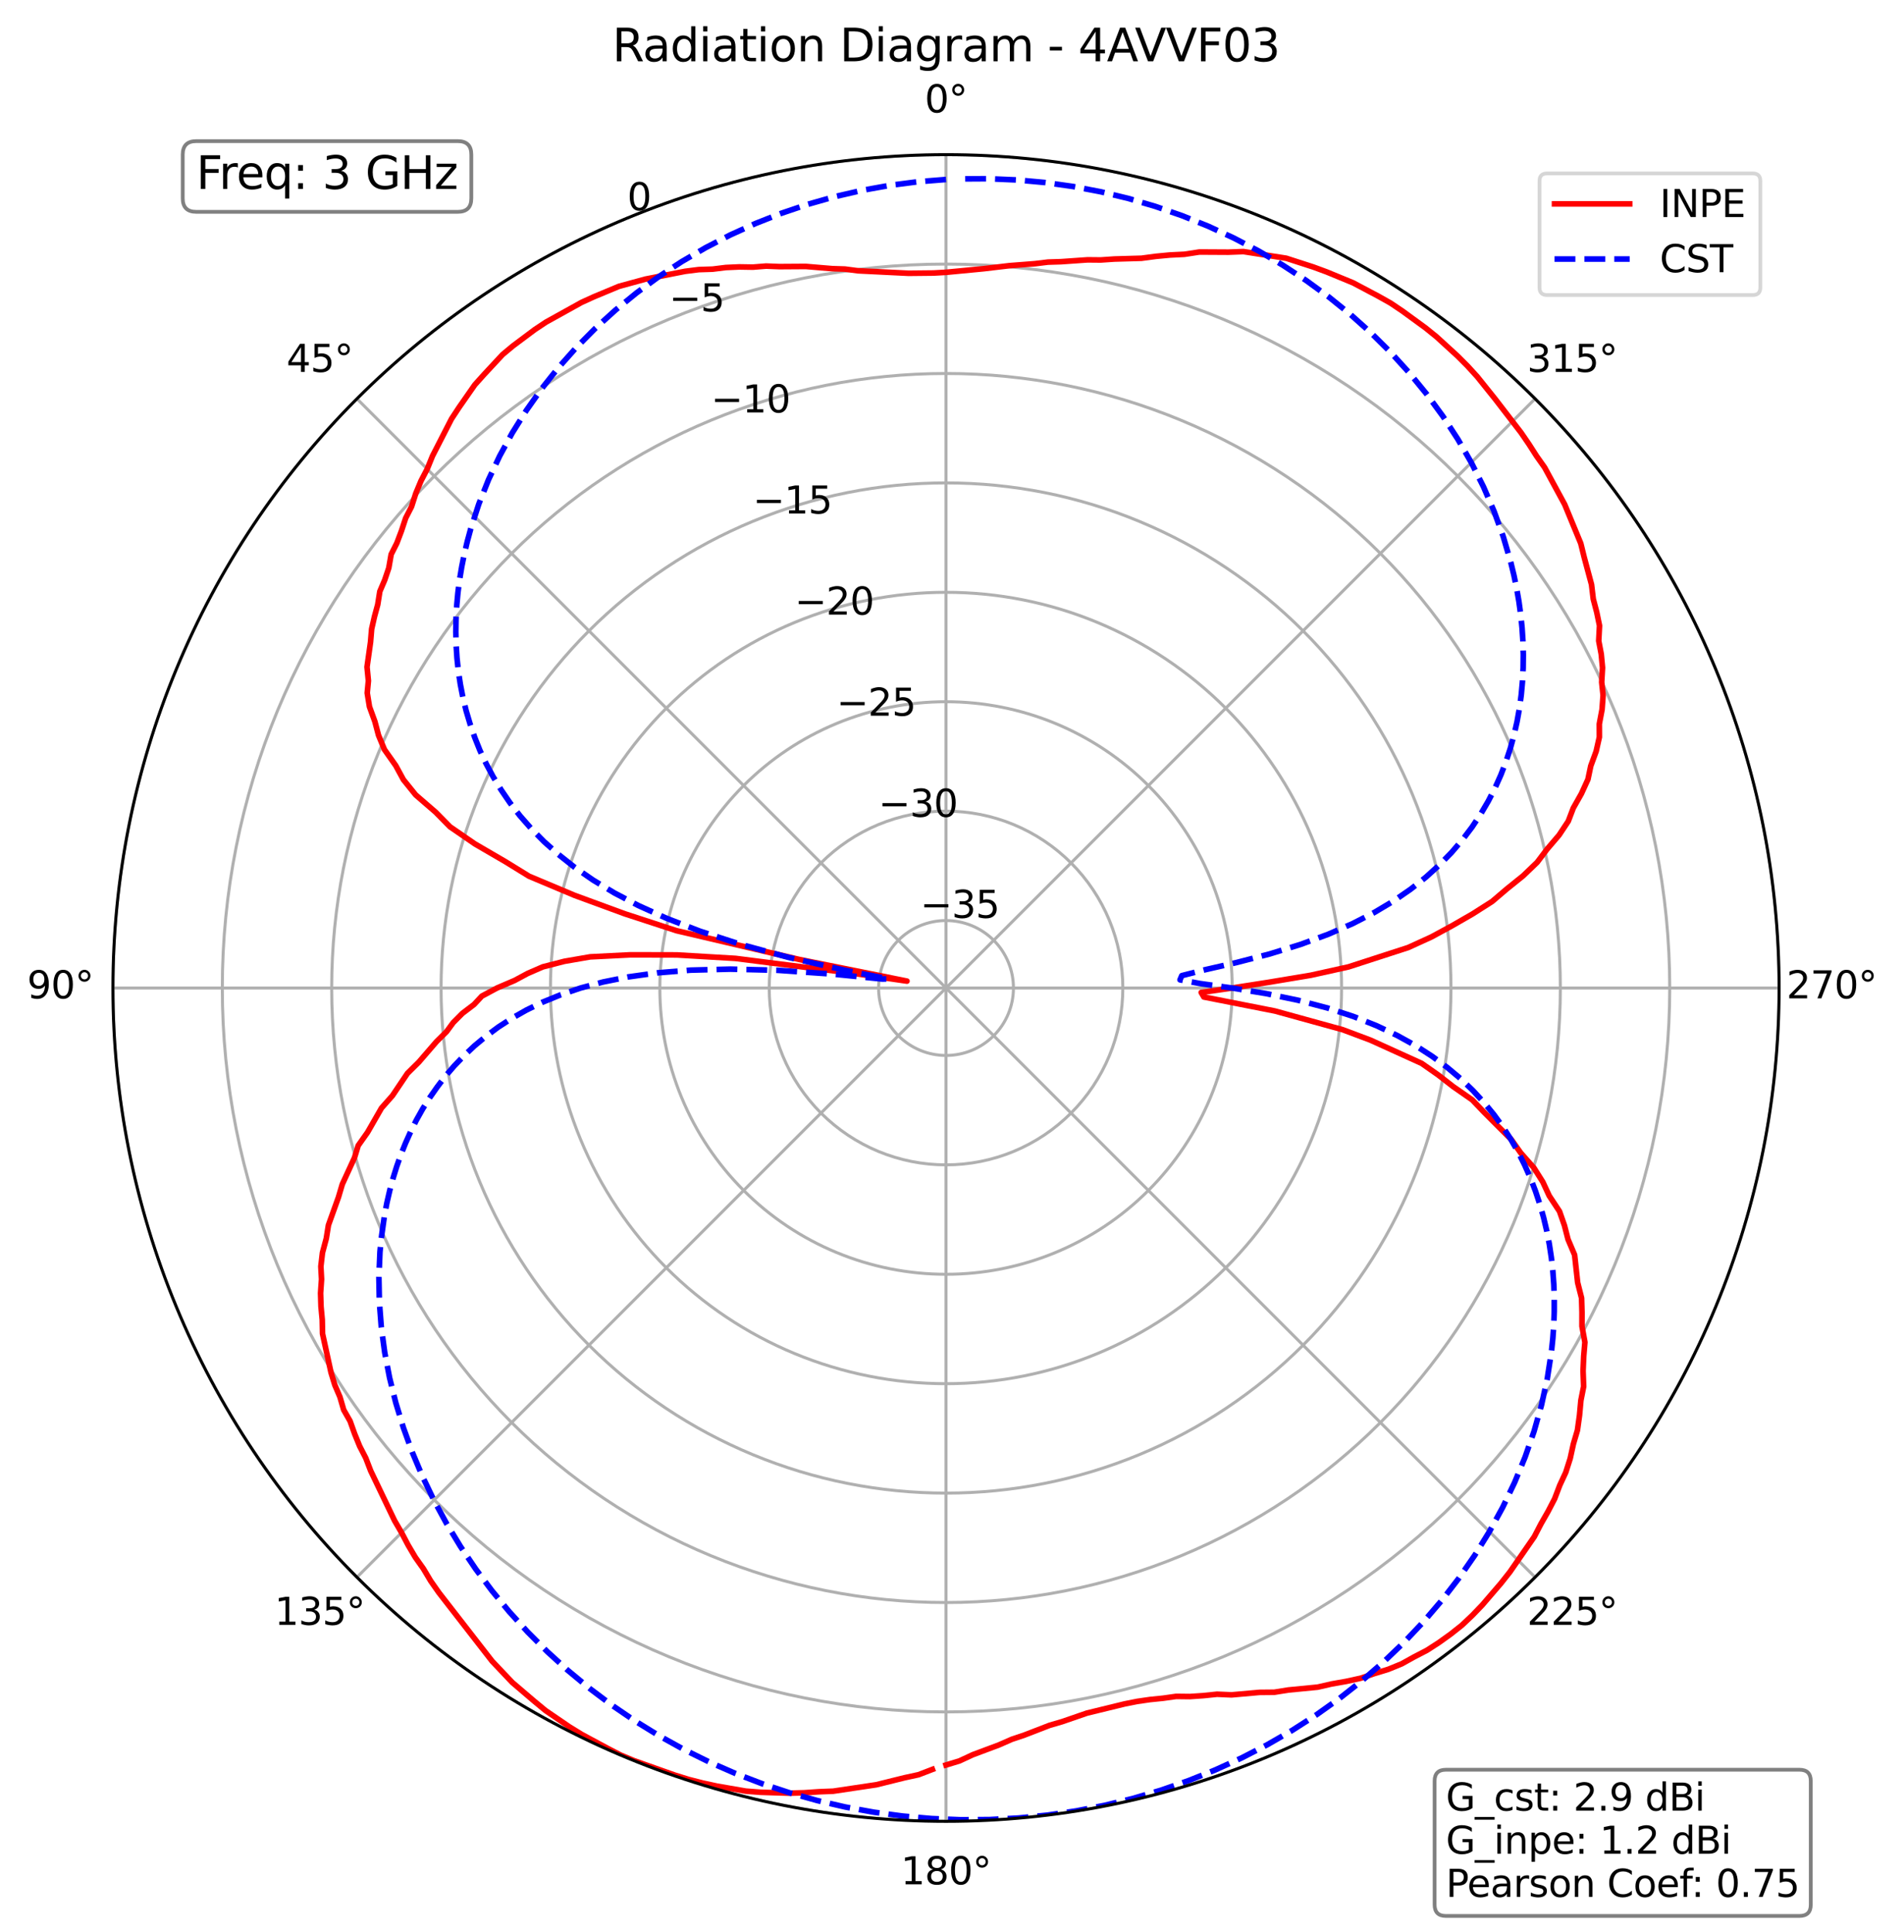 <?xml version="1.0" encoding="utf-8" standalone="no"?>
<!DOCTYPE svg PUBLIC "-//W3C//DTD SVG 1.1//EN"
  "http://www.w3.org/Graphics/SVG/1.1/DTD/svg11.dtd">
<svg xmlns:xlink="http://www.w3.org/1999/xlink" width="506.826pt" height="514.053pt" viewBox="0 0 506.826 514.053" xmlns="http://www.w3.org/2000/svg" version="1.1">
 <defs>
  <style type="text/css">*{stroke-linejoin: round; stroke-linecap: butt}</style>
 </defs>
 <g id="figure_1">
  <g id="patch_1">
   <path d="M 0 514.053 
L 506.826 514.053 
L 506.826 0 
L 0 0 
z
" style="fill: #ffffff"/>
  </g>
  <g id="axes_1">
   <g id="patch_2">
    <path d="M 473.582 262.917 
C 473.582 233.796 467.846 204.958 456.702 178.053 
C 445.558 151.149 429.222 126.701 408.63 106.109 
C 388.039 85.517 363.591 69.182 336.686 58.038 
C 309.782 46.893 280.944 41.157 251.822 41.157 
C 222.701 41.157 193.863 46.893 166.959 58.038 
C 140.054 69.182 115.606 85.517 95.014 106.109 
C 74.423 126.701 58.087 151.149 46.943 178.053 
C 35.799 204.958 30.062 233.796 30.062 262.917 
C 30.062 292.038 35.799 320.877 46.943 347.781 
C 58.087 374.686 74.423 399.133 95.014 419.725 
C 115.606 440.317 140.054 456.652 166.959 467.797 
C 193.863 478.941 222.701 484.677 251.822 484.677 
C 280.944 484.677 309.782 478.941 336.686 467.797 
C 363.591 456.652 388.039 440.317 408.63 419.725 
C 429.222 399.133 445.558 374.686 456.702 347.781 
C 467.846 320.877 473.582 292.038 473.582 262.917 
M 251.822 262.917 
C 251.822 262.917 251.822 262.917 251.822 262.917 
C 251.822 262.917 251.822 262.917 251.822 262.917 
C 251.822 262.917 251.822 262.917 251.822 262.917 
C 251.822 262.917 251.822 262.917 251.822 262.917 
C 251.822 262.917 251.822 262.917 251.822 262.917 
C 251.822 262.917 251.822 262.917 251.822 262.917 
C 251.822 262.917 251.822 262.917 251.822 262.917 
C 251.822 262.917 251.822 262.917 251.822 262.917 
C 251.822 262.917 251.822 262.917 251.822 262.917 
C 251.822 262.917 251.822 262.917 251.822 262.917 
C 251.822 262.917 251.822 262.917 251.822 262.917 
C 251.822 262.917 251.822 262.917 251.822 262.917 
C 251.822 262.917 251.822 262.917 251.822 262.917 
C 251.822 262.917 251.822 262.917 251.822 262.917 
C 251.822 262.917 251.822 262.917 251.822 262.917 
C 251.822 262.917 251.822 262.917 251.822 262.917 
M 473.582 262.917 
z
" style="fill: #ffffff"/>
   </g>
   <g id="matplotlib.axis_1">
    <g id="xtick_1">
     <g id="line2d_1">
      <path d="M 251.822 262.917 
L 251.822 41.157 
" clip-path="url(#p5a2392474b)" style="fill: none; stroke: #b0b0b0; stroke-width: 0.8; stroke-linecap: square"/>
     </g>
     <g id="text_1">
      <!-- 0° -->
      <g transform="translate(246.141 29.917)scale(0.1 -0.1)">
       <defs>
        <path id="DejaVuSans-30" d="M 2034 4250 
Q 1547 4250 1301 3770 
Q 1056 3291 1056 2328 
Q 1056 1369 1301 889 
Q 1547 409 2034 409 
Q 2525 409 2770 889 
Q 3016 1369 3016 2328 
Q 3016 3291 2770 3770 
Q 2525 4250 2034 4250 
z
M 2034 4750 
Q 2819 4750 3233 4129 
Q 3647 3509 3647 2328 
Q 3647 1150 3233 529 
Q 2819 -91 2034 -91 
Q 1250 -91 836 529 
Q 422 1150 422 2328 
Q 422 3509 836 4129 
Q 1250 4750 2034 4750 
z
" transform="scale(0.016)"/>
        <path id="DejaVuSans-b0" d="M 1600 4347 
Q 1350 4347 1178 4173 
Q 1006 4000 1006 3750 
Q 1006 3503 1178 3333 
Q 1350 3163 1600 3163 
Q 1850 3163 2022 3333 
Q 2194 3503 2194 3750 
Q 2194 3997 2020 4172 
Q 1847 4347 1600 4347 
z
M 1600 4750 
Q 1800 4750 1984 4673 
Q 2169 4597 2303 4453 
Q 2447 4313 2519 4134 
Q 2591 3956 2591 3750 
Q 2591 3338 2302 3052 
Q 2013 2766 1594 2766 
Q 1172 2766 890 3047 
Q 609 3328 609 3750 
Q 609 4169 896 4459 
Q 1184 4750 1600 4750 
z
" transform="scale(0.016)"/>
       </defs>
       <use xlink:href="#DejaVuSans-30"/>
       <use xlink:href="#DejaVuSans-b0" x="63.623"/>
      </g>
     </g>
    </g>
    <g id="xtick_2">
     <g id="line2d_2">
      <path d="M 251.822 262.917 
L 95.014 106.109 
" clip-path="url(#p5a2392474b)" style="fill: none; stroke: #b0b0b0; stroke-width: 0.8; stroke-linecap: square"/>
     </g>
     <g id="text_2">
      <!-- 45° -->
      <g transform="translate(76.253 98.969)scale(0.1 -0.1)">
       <defs>
        <path id="DejaVuSans-34" d="M 2419 4116 
L 825 1625 
L 2419 1625 
L 2419 4116 
z
M 2253 4666 
L 3047 4666 
L 3047 1625 
L 3713 1625 
L 3713 1100 
L 3047 1100 
L 3047 0 
L 2419 0 
L 2419 1100 
L 313 1100 
L 313 1709 
L 2253 4666 
z
" transform="scale(0.016)"/>
        <path id="DejaVuSans-35" d="M 691 4666 
L 3169 4666 
L 3169 4134 
L 1269 4134 
L 1269 2991 
Q 1406 3038 1543 3061 
Q 1681 3084 1819 3084 
Q 2600 3084 3056 2656 
Q 3513 2228 3513 1497 
Q 3513 744 3044 326 
Q 2575 -91 1722 -91 
Q 1428 -91 1123 -41 
Q 819 9 494 109 
L 494 744 
Q 775 591 1075 516 
Q 1375 441 1709 441 
Q 2250 441 2565 725 
Q 2881 1009 2881 1497 
Q 2881 1984 2565 2268 
Q 2250 2553 1709 2553 
Q 1456 2553 1204 2497 
Q 953 2441 691 2322 
L 691 4666 
z
" transform="scale(0.016)"/>
       </defs>
       <use xlink:href="#DejaVuSans-34"/>
       <use xlink:href="#DejaVuSans-35" x="63.623"/>
       <use xlink:href="#DejaVuSans-b0" x="127.246"/>
      </g>
     </g>
    </g>
    <g id="xtick_3">
     <g id="line2d_3">
      <path d="M 251.822 262.917 
L 30.062 262.917 
" clip-path="url(#p5a2392474b)" style="fill: none; stroke: #b0b0b0; stroke-width: 0.8; stroke-linecap: square"/>
     </g>
     <g id="text_3">
      <!-- 90° -->
      <g transform="translate(7.2 265.677)scale(0.1 -0.1)">
       <defs>
        <path id="DejaVuSans-39" d="M 703 97 
L 703 672 
Q 941 559 1184 500 
Q 1428 441 1663 441 
Q 2288 441 2617 861 
Q 2947 1281 2994 2138 
Q 2813 1869 2534 1725 
Q 2256 1581 1919 1581 
Q 1219 1581 811 2004 
Q 403 2428 403 3163 
Q 403 3881 828 4315 
Q 1253 4750 1959 4750 
Q 2769 4750 3195 4129 
Q 3622 3509 3622 2328 
Q 3622 1225 3098 567 
Q 2575 -91 1691 -91 
Q 1453 -91 1209 -44 
Q 966 3 703 97 
z
M 1959 2075 
Q 2384 2075 2632 2365 
Q 2881 2656 2881 3163 
Q 2881 3666 2632 3958 
Q 2384 4250 1959 4250 
Q 1534 4250 1286 3958 
Q 1038 3666 1038 3163 
Q 1038 2656 1286 2365 
Q 1534 2075 1959 2075 
z
" transform="scale(0.016)"/>
       </defs>
       <use xlink:href="#DejaVuSans-39"/>
       <use xlink:href="#DejaVuSans-30" x="63.623"/>
       <use xlink:href="#DejaVuSans-b0" x="127.246"/>
      </g>
     </g>
    </g>
    <g id="xtick_4">
     <g id="line2d_4">
      <path d="M 251.822 262.917 
L 95.014 419.725 
" clip-path="url(#p5a2392474b)" style="fill: none; stroke: #b0b0b0; stroke-width: 0.8; stroke-linecap: square"/>
     </g>
     <g id="text_4">
      <!-- 135° -->
      <g transform="translate(73.071 432.384)scale(0.1 -0.1)">
       <defs>
        <path id="DejaVuSans-31" d="M 794 531 
L 1825 531 
L 1825 4091 
L 703 3866 
L 703 4441 
L 1819 4666 
L 2450 4666 
L 2450 531 
L 3481 531 
L 3481 0 
L 794 0 
L 794 531 
z
" transform="scale(0.016)"/>
        <path id="DejaVuSans-33" d="M 2597 2516 
Q 3050 2419 3304 2112 
Q 3559 1806 3559 1356 
Q 3559 666 3084 287 
Q 2609 -91 1734 -91 
Q 1441 -91 1130 -33 
Q 819 25 488 141 
L 488 750 
Q 750 597 1062 519 
Q 1375 441 1716 441 
Q 2309 441 2620 675 
Q 2931 909 2931 1356 
Q 2931 1769 2642 2001 
Q 2353 2234 1838 2234 
L 1294 2234 
L 1294 2753 
L 1863 2753 
Q 2328 2753 2575 2939 
Q 2822 3125 2822 3475 
Q 2822 3834 2567 4026 
Q 2313 4219 1838 4219 
Q 1578 4219 1281 4162 
Q 984 4106 628 3988 
L 628 4550 
Q 988 4650 1302 4700 
Q 1616 4750 1894 4750 
Q 2613 4750 3031 4423 
Q 3450 4097 3450 3541 
Q 3450 3153 3228 2886 
Q 3006 2619 2597 2516 
z
" transform="scale(0.016)"/>
       </defs>
       <use xlink:href="#DejaVuSans-31"/>
       <use xlink:href="#DejaVuSans-33" x="63.623"/>
       <use xlink:href="#DejaVuSans-35" x="127.246"/>
       <use xlink:href="#DejaVuSans-b0" x="190.869"/>
      </g>
     </g>
    </g>
    <g id="xtick_5">
     <g id="line2d_5">
      <path d="M 251.822 262.917 
L 251.822 484.677 
" clip-path="url(#p5a2392474b)" style="fill: none; stroke: #b0b0b0; stroke-width: 0.8; stroke-linecap: square"/>
     </g>
     <g id="text_5">
      <!-- 180° -->
      <g transform="translate(239.779 501.437)scale(0.1 -0.1)">
       <defs>
        <path id="DejaVuSans-38" d="M 2034 2216 
Q 1584 2216 1326 1975 
Q 1069 1734 1069 1313 
Q 1069 891 1326 650 
Q 1584 409 2034 409 
Q 2484 409 2743 651 
Q 3003 894 3003 1313 
Q 3003 1734 2745 1975 
Q 2488 2216 2034 2216 
z
M 1403 2484 
Q 997 2584 770 2862 
Q 544 3141 544 3541 
Q 544 4100 942 4425 
Q 1341 4750 2034 4750 
Q 2731 4750 3128 4425 
Q 3525 4100 3525 3541 
Q 3525 3141 3298 2862 
Q 3072 2584 2669 2484 
Q 3125 2378 3379 2068 
Q 3634 1759 3634 1313 
Q 3634 634 3220 271 
Q 2806 -91 2034 -91 
Q 1263 -91 848 271 
Q 434 634 434 1313 
Q 434 1759 690 2068 
Q 947 2378 1403 2484 
z
M 1172 3481 
Q 1172 3119 1398 2916 
Q 1625 2713 2034 2713 
Q 2441 2713 2670 2916 
Q 2900 3119 2900 3481 
Q 2900 3844 2670 4047 
Q 2441 4250 2034 4250 
Q 1625 4250 1398 4047 
Q 1172 3844 1172 3481 
z
" transform="scale(0.016)"/>
       </defs>
       <use xlink:href="#DejaVuSans-31"/>
       <use xlink:href="#DejaVuSans-38" x="63.623"/>
       <use xlink:href="#DejaVuSans-30" x="127.246"/>
       <use xlink:href="#DejaVuSans-b0" x="190.869"/>
      </g>
     </g>
    </g>
    <g id="xtick_6">
     <g id="line2d_6">
      <path d="M 251.822 262.917 
L 408.63 419.725 
" clip-path="url(#p5a2392474b)" style="fill: none; stroke: #b0b0b0; stroke-width: 0.8; stroke-linecap: square"/>
     </g>
     <g id="text_6">
      <!-- 225° -->
      <g transform="translate(406.486 432.384)scale(0.1 -0.1)">
       <defs>
        <path id="DejaVuSans-32" d="M 1228 531 
L 3431 531 
L 3431 0 
L 469 0 
L 469 531 
Q 828 903 1448 1529 
Q 2069 2156 2228 2338 
Q 2531 2678 2651 2914 
Q 2772 3150 2772 3378 
Q 2772 3750 2511 3984 
Q 2250 4219 1831 4219 
Q 1534 4219 1204 4116 
Q 875 4013 500 3803 
L 500 4441 
Q 881 4594 1212 4672 
Q 1544 4750 1819 4750 
Q 2544 4750 2975 4387 
Q 3406 4025 3406 3419 
Q 3406 3131 3298 2873 
Q 3191 2616 2906 2266 
Q 2828 2175 2409 1742 
Q 1991 1309 1228 531 
z
" transform="scale(0.016)"/>
       </defs>
       <use xlink:href="#DejaVuSans-32"/>
       <use xlink:href="#DejaVuSans-32" x="63.623"/>
       <use xlink:href="#DejaVuSans-35" x="127.246"/>
       <use xlink:href="#DejaVuSans-b0" x="190.869"/>
      </g>
     </g>
    </g>
    <g id="xtick_7">
     <g id="line2d_7">
      <path d="M 251.822 262.917 
L 473.582 262.917 
" clip-path="url(#p5a2392474b)" style="fill: none; stroke: #b0b0b0; stroke-width: 0.8; stroke-linecap: square"/>
     </g>
     <g id="text_7">
      <!-- 270° -->
      <g transform="translate(475.539 265.677)scale(0.1 -0.1)">
       <defs>
        <path id="DejaVuSans-37" d="M 525 4666 
L 3525 4666 
L 3525 4397 
L 1831 0 
L 1172 0 
L 2766 4134 
L 525 4134 
L 525 4666 
z
" transform="scale(0.016)"/>
       </defs>
       <use xlink:href="#DejaVuSans-32"/>
       <use xlink:href="#DejaVuSans-37" x="63.623"/>
       <use xlink:href="#DejaVuSans-30" x="127.246"/>
       <use xlink:href="#DejaVuSans-b0" x="190.869"/>
      </g>
     </g>
    </g>
    <g id="xtick_8">
     <g id="line2d_8">
      <path d="M 251.822 262.917 
L 408.63 106.109 
" clip-path="url(#p5a2392474b)" style="fill: none; stroke: #b0b0b0; stroke-width: 0.8; stroke-linecap: square"/>
     </g>
     <g id="text_8">
      <!-- 315° -->
      <g transform="translate(406.486 98.969)scale(0.1 -0.1)">
       <use xlink:href="#DejaVuSans-33"/>
       <use xlink:href="#DejaVuSans-31" x="63.623"/>
       <use xlink:href="#DejaVuSans-35" x="127.246"/>
       <use xlink:href="#DejaVuSans-b0" x="190.869"/>
      </g>
     </g>
    </g>
   </g>
   <g id="matplotlib.axis_2">
    <g id="ytick_1">
     <g id="line2d_9">
      <path d="M 251.822 244.968 
C 249.465 244.968 247.131 245.432 244.953 246.334 
C 242.776 247.236 240.797 248.558 239.13 250.225 
C 237.463 251.892 236.141 253.87 235.239 256.048 
C 234.337 258.226 233.873 260.56 233.873 262.917 
C 233.873 265.274 234.337 267.609 235.239 269.786 
C 236.141 271.964 237.463 273.943 239.13 275.609 
C 240.797 277.276 242.776 278.598 244.953 279.5 
C 247.131 280.402 249.465 280.867 251.822 280.867 
C 254.18 280.867 256.514 280.402 258.692 279.5 
C 260.869 278.598 262.848 277.276 264.515 275.609 
C 266.182 273.943 267.504 271.964 268.406 269.786 
C 269.308 267.609 269.772 265.274 269.772 262.917 
C 269.772 260.56 269.308 258.226 268.406 256.048 
C 267.504 253.87 266.182 251.892 264.515 250.225 
C 262.848 248.558 260.869 247.236 258.692 246.334 
C 256.514 245.432 254.18 244.968 251.822 244.968 
" clip-path="url(#p5a2392474b)" style="fill: none; stroke: #b0b0b0; stroke-width: 0.8; stroke-linecap: square"/>
     </g>
     <g id="text_9">
      <!-- −35 -->
      <g transform="translate(244.953 244.254)scale(0.1 -0.1)">
       <defs>
        <path id="DejaVuSans-2212" d="M 678 2272 
L 4684 2272 
L 4684 1741 
L 678 1741 
L 678 2272 
z
" transform="scale(0.016)"/>
       </defs>
       <use xlink:href="#DejaVuSans-2212"/>
       <use xlink:href="#DejaVuSans-33" x="83.789"/>
       <use xlink:href="#DejaVuSans-35" x="147.412"/>
      </g>
     </g>
    </g>
    <g id="ytick_2">
     <g id="line2d_10">
      <path d="M 251.822 215.852 
C 245.642 215.852 239.521 217.069 233.811 219.434 
C 228.101 221.8 222.913 225.267 218.542 229.637 
C 214.172 234.007 210.705 239.196 208.34 244.906 
C 205.975 250.616 204.757 256.737 204.757 262.917 
C 204.757 269.098 205.975 275.218 208.34 280.928 
C 210.705 286.638 214.172 291.827 218.542 296.197 
C 222.913 300.568 228.101 304.035 233.811 306.4 
C 239.521 308.765 245.642 309.983 251.822 309.983 
C 258.003 309.983 264.124 308.765 269.834 306.4 
C 275.544 304.035 280.732 300.568 285.103 296.197 
C 289.473 291.827 292.94 286.638 295.305 280.928 
C 297.67 275.218 298.888 269.098 298.888 262.917 
C 298.888 256.737 297.67 250.616 295.305 244.906 
C 292.94 239.196 289.473 234.007 285.103 229.637 
C 280.732 225.267 275.544 221.8 269.834 219.434 
C 264.124 217.069 258.003 215.852 251.822 215.852 
" clip-path="url(#p5a2392474b)" style="fill: none; stroke: #b0b0b0; stroke-width: 0.8; stroke-linecap: square"/>
     </g>
     <g id="text_10">
      <!-- −30 -->
      <g transform="translate(233.811 217.355)scale(0.1 -0.1)">
       <use xlink:href="#DejaVuSans-2212"/>
       <use xlink:href="#DejaVuSans-33" x="83.789"/>
       <use xlink:href="#DejaVuSans-30" x="147.412"/>
      </g>
     </g>
    </g>
    <g id="ytick_3">
     <g id="line2d_11">
      <path d="M 251.822 186.736 
C 241.818 186.736 231.912 188.707 222.669 192.535 
C 213.427 196.363 205.028 201.975 197.954 209.049 
C 190.88 216.123 185.269 224.521 181.44 233.764 
C 177.612 243.006 175.641 252.913 175.641 262.917 
C 175.641 272.921 177.612 282.828 181.44 292.07 
C 185.269 301.313 190.88 309.711 197.954 316.785 
C 205.028 323.859 213.427 329.471 222.669 333.299 
C 231.912 337.128 241.818 339.098 251.822 339.098 
C 261.827 339.098 271.733 337.128 280.976 333.299 
C 290.218 329.471 298.617 323.859 305.691 316.785 
C 312.765 309.711 318.376 301.313 322.205 292.07 
C 326.033 282.828 328.004 272.921 328.004 262.917 
C 328.004 252.913 326.033 243.006 322.205 233.764 
C 318.376 224.521 312.765 216.123 305.691 209.049 
C 298.617 201.975 290.218 196.363 280.976 192.535 
C 271.733 188.707 261.827 186.736 251.822 186.736 
" clip-path="url(#p5a2392474b)" style="fill: none; stroke: #b0b0b0; stroke-width: 0.8; stroke-linecap: square"/>
     </g>
     <g id="text_11">
      <!-- −25 -->
      <g transform="translate(222.669 190.455)scale(0.1 -0.1)">
       <use xlink:href="#DejaVuSans-2212"/>
       <use xlink:href="#DejaVuSans-32" x="83.789"/>
       <use xlink:href="#DejaVuSans-35" x="147.412"/>
      </g>
     </g>
    </g>
    <g id="ytick_4">
     <g id="line2d_12">
      <path d="M 251.822 157.62 
C 237.995 157.62 224.302 160.344 211.527 165.636 
C 198.752 170.927 187.144 178.684 177.366 188.461 
C 167.589 198.239 159.832 209.847 154.541 222.622 
C 149.249 235.397 146.526 249.09 146.526 262.917 
C 146.526 276.745 149.249 290.438 154.541 303.213 
C 159.832 315.987 167.589 327.596 177.366 337.373 
C 187.144 347.151 198.752 354.907 211.527 360.199 
C 224.302 365.49 237.995 368.214 251.822 368.214 
C 265.65 368.214 279.343 365.49 292.118 360.199 
C 304.893 354.907 316.501 347.151 326.279 337.373 
C 336.056 327.596 343.813 315.987 349.104 303.213 
C 354.396 290.438 357.119 276.745 357.119 262.917 
C 357.119 249.09 354.396 235.397 349.104 222.622 
C 343.813 209.847 336.056 198.239 326.279 188.461 
C 316.501 178.684 304.893 170.927 292.118 165.636 
C 279.343 160.344 265.65 157.62 251.822 157.62 
" clip-path="url(#p5a2392474b)" style="fill: none; stroke: #b0b0b0; stroke-width: 0.8; stroke-linecap: square"/>
     </g>
     <g id="text_12">
      <!-- −20 -->
      <g transform="translate(211.527 163.556)scale(0.1 -0.1)">
       <use xlink:href="#DejaVuSans-2212"/>
       <use xlink:href="#DejaVuSans-32" x="83.789"/>
       <use xlink:href="#DejaVuSans-30" x="147.412"/>
      </g>
     </g>
    </g>
    <g id="ytick_5">
     <g id="line2d_13">
      <path d="M 251.822 128.505 
C 234.172 128.505 216.692 131.981 200.385 138.736 
C 184.078 145.491 169.259 155.392 156.778 167.873 
C 144.297 180.354 134.396 195.172 127.641 211.48 
C 120.887 227.787 117.41 245.266 117.41 262.917 
C 117.41 280.568 120.887 298.047 127.641 314.355 
C 134.396 330.662 144.297 345.48 156.778 357.961 
C 169.259 370.442 184.078 380.344 200.385 387.098 
C 216.692 393.853 234.172 397.33 251.822 397.33 
C 269.473 397.33 286.953 393.853 303.26 387.098 
C 319.567 380.344 334.386 370.442 346.867 357.961 
C 359.348 345.48 369.249 330.662 376.004 314.355 
C 382.758 298.047 386.235 280.568 386.235 262.917 
C 386.235 245.266 382.758 227.787 376.004 211.48 
C 369.249 195.172 359.348 180.354 346.867 167.873 
C 334.386 155.392 319.567 145.491 303.26 138.736 
C 286.953 131.981 269.473 128.505 251.822 128.505 
" clip-path="url(#p5a2392474b)" style="fill: none; stroke: #b0b0b0; stroke-width: 0.8; stroke-linecap: square"/>
     </g>
     <g id="text_13">
      <!-- −15 -->
      <g transform="translate(200.385 136.656)scale(0.1 -0.1)">
       <use xlink:href="#DejaVuSans-2212"/>
       <use xlink:href="#DejaVuSans-31" x="83.789"/>
       <use xlink:href="#DejaVuSans-35" x="147.412"/>
      </g>
     </g>
    </g>
    <g id="ytick_6">
     <g id="line2d_14">
      <path d="M 251.822 99.389 
C 230.348 99.389 209.083 103.619 189.243 111.837 
C 169.403 120.054 151.375 132.1 136.19 147.285 
C 121.006 162.47 108.96 180.498 100.742 200.338 
C 92.524 220.177 88.294 241.443 88.294 262.917 
C 88.294 284.392 92.524 305.657 100.742 325.497 
C 108.96 345.337 121.006 363.365 136.19 378.549 
C 151.375 393.734 169.403 405.78 189.243 413.998 
C 209.083 422.216 230.348 426.446 251.822 426.446 
C 273.297 426.446 294.562 422.216 314.402 413.998 
C 334.242 405.78 352.27 393.734 367.455 378.549 
C 382.639 363.365 394.685 345.337 402.903 325.497 
C 411.121 305.657 415.351 284.392 415.351 262.917 
C 415.351 241.443 411.121 220.177 402.903 200.338 
C 394.685 180.498 382.639 162.47 367.455 147.285 
C 352.27 132.1 334.242 120.054 314.402 111.837 
C 294.562 103.619 273.297 99.389 251.822 99.389 
" clip-path="url(#p5a2392474b)" style="fill: none; stroke: #b0b0b0; stroke-width: 0.8; stroke-linecap: square"/>
     </g>
     <g id="text_14">
      <!-- −10 -->
      <g transform="translate(189.243 109.757)scale(0.1 -0.1)">
       <use xlink:href="#DejaVuSans-2212"/>
       <use xlink:href="#DejaVuSans-31" x="83.789"/>
       <use xlink:href="#DejaVuSans-30" x="147.412"/>
      </g>
     </g>
    </g>
    <g id="ytick_7">
     <g id="line2d_15">
      <path d="M 251.822 70.273 
C 226.525 70.273 201.473 75.256 178.101 84.937 
C 154.729 94.618 133.491 108.809 115.602 126.697 
C 97.714 144.585 83.523 165.823 73.842 189.195 
C 64.161 212.568 59.178 237.619 59.178 262.917 
C 59.178 288.215 64.161 313.267 73.842 336.639 
C 83.523 360.011 97.714 381.249 115.602 399.137 
C 133.491 417.025 154.729 431.216 178.101 440.897 
C 201.473 450.578 226.525 455.561 251.822 455.561 
C 277.12 455.561 302.172 450.578 325.544 440.897 
C 348.916 431.216 370.154 417.025 388.043 399.137 
C 405.931 381.249 420.122 360.011 429.803 336.639 
C 439.484 313.267 444.467 288.215 444.467 262.917 
C 444.467 237.619 439.484 212.568 429.803 189.195 
C 420.122 165.823 405.931 144.585 388.043 126.697 
C 370.154 108.809 348.916 94.618 325.544 84.937 
C 302.172 75.256 277.12 70.273 251.822 70.273 
" clip-path="url(#p5a2392474b)" style="fill: none; stroke: #b0b0b0; stroke-width: 0.8; stroke-linecap: square"/>
     </g>
     <g id="text_15">
      <!-- −5 -->
      <g transform="translate(178.101 82.857)scale(0.1 -0.1)">
       <use xlink:href="#DejaVuSans-2212"/>
       <use xlink:href="#DejaVuSans-35" x="83.789"/>
      </g>
     </g>
    </g>
    <g id="ytick_8">
     <g id="line2d_16">
      <path d="M 251.822 41.157 
C 222.701 41.157 193.863 46.893 166.959 58.038 
C 140.054 69.182 115.606 85.517 95.014 106.109 
C 74.423 126.701 58.087 151.149 46.943 178.053 
C 35.799 204.958 30.062 233.796 30.062 262.917 
C 30.062 292.038 35.799 320.877 46.943 347.781 
C 58.087 374.686 74.423 399.133 95.014 419.725 
C 115.606 440.317 140.054 456.652 166.959 467.797 
C 193.863 478.941 222.701 484.677 251.822 484.677 
C 280.944 484.677 309.782 478.941 336.686 467.797 
C 363.591 456.652 388.039 440.317 408.63 419.725 
C 429.222 399.133 445.558 374.686 456.702 347.781 
C 467.846 320.877 473.582 292.038 473.582 262.917 
C 473.582 233.796 467.846 204.958 456.702 178.053 
C 445.558 151.149 429.222 126.701 408.63 106.109 
C 388.039 85.517 363.591 69.182 336.686 58.038 
C 309.782 46.893 280.944 41.157 251.822 41.157 
" clip-path="url(#p5a2392474b)" style="fill: none; stroke: #b0b0b0; stroke-width: 0.8; stroke-linecap: square"/>
     </g>
     <g id="text_16">
      <!-- 0 -->
      <g transform="translate(166.959 55.958)scale(0.1 -0.1)">
       <use xlink:href="#DejaVuSans-30"/>
      </g>
     </g>
    </g>
   </g>
   <g id="line2d_17">
    <path d="M 251.822 469.688 
L 255.413 468.591 
L 258.947 466.949 
L 265.908 464.346 
L 269.314 462.851 
L 272.716 461.705 
L 279.398 459.124 
L 282.744 458.147 
L 289.33 455.875 
L 299.325 453.438 
L 302.692 452.766 
L 306.118 452.269 
L 309.605 451.916 
L 313.073 451.427 
L 316.746 451.469 
L 320.36 451.221 
L 323.963 450.85 
L 327.821 451.02 
L 335.277 450.36 
L 339.21 450.321 
L 342.935 449.725 
L 350.746 448.966 
L 354.478 448.113 
L 358.353 447.433 
L 362.186 446.594 
L 365.826 445.361 
L 369.56 444.217 
L 373.126 442.758 
L 376.454 440.909 
L 379.859 439.145 
L 383.059 437.074 
L 386.154 434.854 
L 389.142 432.492 
L 391.912 429.869 
L 394.56 427.117 
L 399.54 421.325 
L 401.906 418.333 
L 408.411 408.939 
L 410.192 405.513 
L 412.072 402.22 
L 413.823 398.852 
L 415.207 395.223 
L 416.793 391.806 
L 417.971 388.119 
L 418.821 384.249 
L 419.897 380.604 
L 420.448 376.657 
L 420.816 372.663 
L 421.55 368.975 
L 421.398 364.809 
L 421.567 360.919 
L 421.887 357.185 
L 421.105 352.926 
L 421.109 349.173 
L 420.998 345.429 
L 419.958 341.32 
L 419.145 333.941 
L 417.395 329.813 
L 416.439 326.107 
L 415.125 322.354 
L 412.383 318.202 
L 410.681 314.534 
L 408.3 310.757 
L 404.779 306.777 
L 402.287 303.234 
L 395.046 295.983 
L 391.91 292.694 
L 386.824 289.159 
L 382.765 286.006 
L 378.421 282.968 
L 364.802 276.789 
L 357.417 274.016 
L 339.372 269.039 
L 320.456 265.314 
L 319.748 264.103 
L 327.986 262.917 
L 337.552 261.421 
L 348.919 259.526 
L 358.958 257.302 
L 374.841 252.154 
L 381.011 249.339 
L 386.459 246.386 
L 391.962 243.222 
L 397.188 239.894 
L 401.042 236.606 
L 405.453 233.054 
L 409.18 229.47 
L 411.807 225.982 
L 415.008 222.23 
L 417.457 218.536 
L 418.79 215.04 
L 420.952 211.209 
L 422.694 207.398 
L 423.449 203.821 
L 424.882 199.929 
L 425.735 196.158 
L 425.72 192.658 
L 426.451 188.792 
L 426.727 185.045 
L 426.354 181.532 
L 426.577 177.684 
L 426.23 174.052 
L 425.563 170.538 
L 425.773 166.495 
L 425.032 162.915 
L 424.109 159.397 
L 423.648 155.548 
L 421.704 148.331 
L 420.785 144.609 
L 416.509 134.25 
L 411.166 124.402 
L 409.023 121.373 
L 406.998 118.214 
L 404.876 115.115 
L 397.991 106.171 
L 393.234 100.242 
L 390.676 97.438 
L 387.998 94.754 
L 382.4 89.635 
L 379.452 87.25 
L 373.325 82.782 
L 370.179 80.665 
L 366.869 78.805 
L 360.167 75.26 
L 353.141 72.364 
L 349.583 71.05 
L 342.378 68.721 
L 330.997 66.953 
L 326.987 67.107 
L 319.26 67.064 
L 315.261 67.673 
L 311.458 67.859 
L 307.651 68.22 
L 303.856 68.726 
L 296.607 68.935 
L 293.003 69.18 
L 289.487 69.148 
L 282.434 69.642 
L 278.971 69.749 
L 275.489 70.171 
L 268.639 70.704 
L 261.854 71.508 
L 251.822 72.468 
L 248.501 72.654 
L 241.855 72.723 
L 228.388 72.061 
L 224.935 71.606 
L 221.504 71.494 
L 214.499 70.903 
L 207.503 70.949 
L 203.924 70.808 
L 200.422 71.089 
L 196.8 71.03 
L 193.205 71.19 
L 189.669 71.627 
L 185.996 71.744 
L 182.407 72.2 
L 171.754 74.288 
L 164.755 76.2 
L 158.098 78.973 
L 154.812 80.467 
L 145.348 85.715 
L 142.343 87.713 
L 136.562 92.037 
L 133.788 94.346 
L 128.821 99.689 
L 126.4 102.384 
L 122.188 108.424 
L 120.18 111.48 
L 115.12 121.358 
L 113.717 124.811 
L 112.073 127.963 
L 110.68 131.3 
L 109.551 134.816 
L 107.983 137.88 
L 106.862 141.281 
L 105.631 144.533 
L 104.124 147.522 
L 103.49 151.141 
L 102.401 154.356 
L 101.106 157.384 
L 100.552 160.884 
L 99.673 164.11 
L 98.93 167.379 
L 98.634 170.872 
L 97.7 177.485 
L 98.062 181.162 
L 97.754 184.415 
L 98.349 188.063 
L 99.794 192.025 
L 100.756 195.658 
L 102.334 199.463 
L 105.347 203.737 
L 107.375 207.469 
L 110.649 211.534 
L 115.978 216.142 
L 119.791 220.017 
L 126.429 224.581 
L 134.484 229.271 
L 140.838 233.179 
L 152.947 238.265 
L 166.337 243.181 
L 180.069 247.665 
L 212.773 255.327 
L 241.423 261.083 
L 227.543 259.072 
L 195.793 255.043 
L 180.163 254.118 
L 167.824 254.089 
L 157.09 254.629 
L 150.244 255.814 
L 144.489 257.292 
L 140.485 259.029 
L 136.981 260.913 
L 132.305 262.917 
L 128.266 265.074 
L 126.186 267.305 
L 123.084 269.664 
L 120.665 272.089 
L 118.855 274.55 
L 116.206 277.171 
L 111.481 282.641 
L 108.465 285.623 
L 104.469 291.56 
L 101.551 294.858 
L 97.852 301.306 
L 95.351 304.844 
L 94.366 308.067 
L 91.12 315.133 
L 90.09 318.606 
L 87.424 326.024 
L 86.855 329.568 
L 85.835 333.375 
L 85.409 337.009 
L 85.592 340.432 
L 85.332 344.12 
L 85.447 347.69 
L 85.779 351.204 
L 85.853 354.916 
L 88.105 365.219 
L 89.129 368.571 
L 90.486 371.74 
L 91.489 375.184 
L 93.191 378.17 
L 94.394 381.548 
L 95.745 384.859 
L 97.363 387.996 
L 98.681 391.418 
L 105.036 404.668 
L 106.89 407.85 
L 108.644 411.183 
L 110.551 414.413 
L 112.694 417.435 
L 114.652 420.714 
L 116.82 423.807 
L 130.994 442.053 
L 136.353 447.706 
L 142.235 452.728 
L 145.234 455.207 
L 151.624 459.568 
L 154.923 461.59 
L 161.736 465.255 
L 165.181 467.032 
L 168.75 468.529 
L 179.691 472.403 
L 183.385 473.547 
L 187.134 474.503 
L 190.917 475.32 
L 198.536 476.638 
L 202.412 476.94 
L 210.174 477.179 
L 214.061 477.076 
L 217.946 476.805 
L 221.784 476.655 
L 233.273 474.94 
L 240.809 473.074 
L 244.512 472.269 
L 248.193 470.856 
L 248.193 470.856 
" clip-path="url(#p5a2392474b)" style="fill: none; stroke: #ff0000; stroke-width: 1.5; stroke-linecap: square"/>
   </g>
   <g id="line2d_18">
    <path d="M 251.822 47.766 
L 244.33 48.363 
L 236.887 49.325 
L 229.512 50.648 
L 222.226 52.328 
L 215.049 54.367 
L 208.001 56.751 
L 201.099 59.478 
L 194.364 62.537 
L 187.815 65.922 
L 181.469 69.623 
L 175.345 73.629 
L 169.46 77.929 
L 163.832 82.511 
L 158.478 87.362 
L 153.413 92.467 
L 148.657 97.817 
L 144.221 103.391 
L 140.126 109.18 
L 136.385 115.163 
L 133.016 121.33 
L 130.033 127.657 
L 127.454 134.13 
L 125.301 140.737 
L 124.389 144.084 
L 123.59 147.456 
L 122.904 150.85 
L 122.337 154.266 
L 121.895 157.704 
L 121.579 161.16 
L 121.39 164.629 
L 121.334 168.112 
L 121.417 171.606 
L 121.644 175.11 
L 122.016 178.62 
L 122.545 182.136 
L 123.231 185.652 
L 124.091 189.171 
L 125.146 192.699 
L 126.356 196.206 
L 127.753 199.701 
L 129.391 203.203 
L 131.27 206.703 
L 133.393 210.189 
L 135.76 213.652 
L 138.427 217.103 
L 141.451 220.549 
L 144.832 223.976 
L 148.683 227.404 
L 152.953 230.793 
L 157.865 234.191 
L 163.479 237.585 
L 169.913 240.969 
L 177.452 244.375 
L 186.332 247.797 
L 197.014 251.267 
L 209.852 254.759 
L 224.511 258.101 
L 236.51 260.492 
L 234.855 260.533 
L 221.58 259.204 
L 206.984 258.204 
L 194.436 257.897 
L 183.843 258.164 
L 174.932 258.888 
L 167.249 259.964 
L 160.515 261.323 
L 154.562 262.917 
L 149.278 264.707 
L 144.495 266.665 
L 140.157 268.769 
L 136.21 271.002 
L 132.598 273.348 
L 129.323 275.792 
L 126.272 278.333 
L 123.504 280.951 
L 120.905 283.652 
L 118.534 286.419 
L 116.392 289.242 
L 114.366 292.134 
L 112.514 295.079 
L 110.837 298.069 
L 109.34 301.095 
L 107.957 304.17 
L 106.711 307.282 
L 105.596 310.429 
L 104.609 313.607 
L 103.743 316.814 
L 102.999 320.045 
L 102.367 323.301 
L 101.442 329.871 
L 101.14 333.181 
L 100.856 339.838 
L 100.985 346.528 
L 101.504 353.238 
L 102.413 359.945 
L 103.701 366.633 
L 105.355 373.288 
L 107.368 379.894 
L 109.737 386.43 
L 112.452 392.882 
L 115.504 399.236 
L 118.891 405.469 
L 122.598 411.573 
L 126.623 417.525 
L 130.955 423.314 
L 135.585 428.921 
L 140.503 434.334 
L 145.699 439.536 
L 151.162 444.513 
L 156.88 449.252 
L 162.841 453.738 
L 169.033 457.957 
L 175.439 461.902 
L 182.047 465.559 
L 188.844 468.912 
L 195.81 471.957 
L 202.932 474.687 
L 210.192 477.087 
L 217.574 479.152 
L 225.061 480.874 
L 232.633 482.25 
L 240.274 483.274 
L 247.965 483.939 
L 255.686 484.253 
L 263.42 484.205 
L 271.147 483.793 
L 278.848 483.024 
L 286.505 481.895 
L 294.1 480.414 
L 301.612 478.579 
L 309.024 476.395 
L 316.317 473.868 
L 323.473 471.004 
L 330.476 467.817 
L 337.306 464.304 
L 343.948 460.48 
L 350.382 456.351 
L 356.595 451.933 
L 362.57 447.233 
L 368.292 442.264 
L 373.745 437.04 
L 378.917 431.577 
L 383.787 425.879 
L 388.346 419.969 
L 392.578 413.859 
L 396.471 407.565 
L 400.008 401.103 
L 403.178 394.489 
L 405.966 387.74 
L 408.354 380.872 
L 410.329 373.904 
L 411.874 366.856 
L 412.973 359.746 
L 413.347 356.173 
L 413.6 352.592 
L 413.727 349.003 
L 413.731 345.414 
L 413.607 341.825 
L 413.35 338.239 
L 412.954 334.657 
L 412.412 331.084 
L 411.726 327.522 
L 410.883 323.975 
L 409.883 320.446 
L 408.716 316.94 
L 407.375 313.459 
L 405.844 310.006 
L 404.124 306.589 
L 402.191 303.208 
L 400.041 299.872 
L 397.644 296.583 
L 394.975 293.345 
L 392.054 290.175 
L 388.838 287.077 
L 385.213 284.044 
L 381.237 281.105 
L 376.853 278.269 
L 371.889 275.537 
L 366.406 272.942 
L 360.29 270.502 
L 353.37 268.239 
L 345.591 266.192 
L 337.017 264.404 
L 327.945 262.917 
L 319.492 261.736 
L 314.107 260.742 
L 314.582 259.628 
L 320.557 258.111 
L 329.106 256.156 
L 337.953 253.865 
L 346.162 251.334 
L 353.557 248.619 
L 360.079 245.771 
L 365.842 242.812 
L 370.961 239.759 
L 375.495 236.63 
L 379.556 233.428 
L 383.147 230.174 
L 386.38 226.863 
L 389.257 223.509 
L 391.834 220.112 
L 394.117 216.683 
L 396.146 213.223 
L 397.938 209.736 
L 399.51 206.225 
L 400.868 202.699 
L 402.035 199.156 
L 403.017 195.601 
L 403.824 192.038 
L 404.464 188.469 
L 404.942 184.899 
L 405.269 181.328 
L 405.451 177.759 
L 405.49 174.197 
L 405.391 170.644 
L 405.159 167.102 
L 404.802 163.571 
L 404.319 160.057 
L 403.713 156.563 
L 402.992 153.086 
L 402.155 149.634 
L 400.15 142.804 
L 397.718 136.092 
L 394.877 129.517 
L 391.645 123.094 
L 388.042 116.84 
L 384.083 110.769 
L 379.784 104.898 
L 375.161 99.242 
L 370.229 93.815 
L 365.005 88.631 
L 359.505 83.704 
L 353.744 79.047 
L 347.738 74.672 
L 341.506 70.59 
L 335.065 66.81 
L 328.431 63.345 
L 321.622 60.204 
L 314.657 57.396 
L 307.553 54.929 
L 300.331 52.804 
L 293.009 51.033 
L 285.605 49.622 
L 278.141 48.567 
L 270.636 47.883 
L 263.109 47.561 
L 255.581 47.607 
L 255.581 47.607 
" clip-path="url(#p5a2392474b)" style="fill: none; stroke-dasharray: 5.55,2.4; stroke-dashoffset: 0; stroke: #0000ff; stroke-width: 1.5"/>
   </g>
   <g id="patch_3">
    <path d="M 251.822 41.157 
C 222.701 41.157 193.863 46.893 166.959 58.038 
C 140.054 69.182 115.606 85.517 95.014 106.109 
C 74.423 126.701 58.087 151.149 46.943 178.053 
C 35.799 204.958 30.062 233.796 30.062 262.917 
C 30.062 292.038 35.799 320.877 46.943 347.781 
C 58.087 374.686 74.423 399.133 95.014 419.725 
C 115.606 440.317 140.054 456.652 166.959 467.797 
C 193.863 478.941 222.701 484.677 251.822 484.677 
C 280.944 484.677 309.782 478.941 336.686 467.797 
C 363.591 456.652 388.039 440.317 408.63 419.725 
C 429.222 399.133 445.558 374.686 456.702 347.781 
C 467.846 320.877 473.582 292.038 473.582 262.917 
C 473.582 233.796 467.846 204.958 456.702 178.053 
C 445.558 151.149 429.222 126.701 408.63 106.109 
C 388.039 85.517 363.591 69.182 336.686 58.038 
C 309.782 46.893 280.944 41.157 251.822 41.157 
" style="fill: none; stroke: #000000; stroke-width: 0.8; stroke-linejoin: miter; stroke-linecap: square"/>
   </g>
   <g id="text_17">
    <g id="patch_4">
     <path d="M 384.878 509.853 
L 479.007 509.853 
Q 482.007 509.853 482.007 506.853 
L 482.007 473.945 
Q 482.007 470.945 479.007 470.945 
L 384.878 470.945 
Q 381.878 470.945 381.878 473.945 
L 381.878 506.853 
Q 381.878 509.853 384.878 509.853 
z
" style="fill: #ffffff; stroke: #808080; stroke-linejoin: miter"/>
    </g>
    <!-- G_cst: 2.9 dBi -->
    <g transform="translate(384.878 481.822)scale(0.1 -0.1)">
     <defs>
      <path id="DejaVuSans-47" d="M 3809 666 
L 3809 1919 
L 2778 1919 
L 2778 2438 
L 4434 2438 
L 4434 434 
Q 4069 175 3628 42 
Q 3188 -91 2688 -91 
Q 1594 -91 976 548 
Q 359 1188 359 2328 
Q 359 3472 976 4111 
Q 1594 4750 2688 4750 
Q 3144 4750 3555 4637 
Q 3966 4525 4313 4306 
L 4313 3634 
Q 3963 3931 3569 4081 
Q 3175 4231 2741 4231 
Q 1884 4231 1454 3753 
Q 1025 3275 1025 2328 
Q 1025 1384 1454 906 
Q 1884 428 2741 428 
Q 3075 428 3337 486 
Q 3600 544 3809 666 
z
" transform="scale(0.016)"/>
      <path id="DejaVuSans-5f" d="M 3263 -1063 
L 3263 -1509 
L -63 -1509 
L -63 -1063 
L 3263 -1063 
z
" transform="scale(0.016)"/>
      <path id="DejaVuSans-63" d="M 3122 3366 
L 3122 2828 
Q 2878 2963 2633 3030 
Q 2388 3097 2138 3097 
Q 1578 3097 1268 2742 
Q 959 2388 959 1747 
Q 959 1106 1268 751 
Q 1578 397 2138 397 
Q 2388 397 2633 464 
Q 2878 531 3122 666 
L 3122 134 
Q 2881 22 2623 -34 
Q 2366 -91 2075 -91 
Q 1284 -91 818 406 
Q 353 903 353 1747 
Q 353 2603 823 3093 
Q 1294 3584 2113 3584 
Q 2378 3584 2631 3529 
Q 2884 3475 3122 3366 
z
" transform="scale(0.016)"/>
      <path id="DejaVuSans-73" d="M 2834 3397 
L 2834 2853 
Q 2591 2978 2328 3040 
Q 2066 3103 1784 3103 
Q 1356 3103 1142 2972 
Q 928 2841 928 2578 
Q 928 2378 1081 2264 
Q 1234 2150 1697 2047 
L 1894 2003 
Q 2506 1872 2764 1633 
Q 3022 1394 3022 966 
Q 3022 478 2636 193 
Q 2250 -91 1575 -91 
Q 1294 -91 989 -36 
Q 684 19 347 128 
L 347 722 
Q 666 556 975 473 
Q 1284 391 1588 391 
Q 1994 391 2212 530 
Q 2431 669 2431 922 
Q 2431 1156 2273 1281 
Q 2116 1406 1581 1522 
L 1381 1569 
Q 847 1681 609 1914 
Q 372 2147 372 2553 
Q 372 3047 722 3315 
Q 1072 3584 1716 3584 
Q 2034 3584 2315 3537 
Q 2597 3491 2834 3397 
z
" transform="scale(0.016)"/>
      <path id="DejaVuSans-74" d="M 1172 4494 
L 1172 3500 
L 2356 3500 
L 2356 3053 
L 1172 3053 
L 1172 1153 
Q 1172 725 1289 603 
Q 1406 481 1766 481 
L 2356 481 
L 2356 0 
L 1766 0 
Q 1100 0 847 248 
Q 594 497 594 1153 
L 594 3053 
L 172 3053 
L 172 3500 
L 594 3500 
L 594 4494 
L 1172 4494 
z
" transform="scale(0.016)"/>
      <path id="DejaVuSans-3a" d="M 750 794 
L 1409 794 
L 1409 0 
L 750 0 
L 750 794 
z
M 750 3309 
L 1409 3309 
L 1409 2516 
L 750 2516 
L 750 3309 
z
" transform="scale(0.016)"/>
      <path id="DejaVuSans-20" transform="scale(0.016)"/>
      <path id="DejaVuSans-2e" d="M 684 794 
L 1344 794 
L 1344 0 
L 684 0 
L 684 794 
z
" transform="scale(0.016)"/>
      <path id="DejaVuSans-64" d="M 2906 2969 
L 2906 4863 
L 3481 4863 
L 3481 0 
L 2906 0 
L 2906 525 
Q 2725 213 2448 61 
Q 2172 -91 1784 -91 
Q 1150 -91 751 415 
Q 353 922 353 1747 
Q 353 2572 751 3078 
Q 1150 3584 1784 3584 
Q 2172 3584 2448 3432 
Q 2725 3281 2906 2969 
z
M 947 1747 
Q 947 1113 1208 752 
Q 1469 391 1925 391 
Q 2381 391 2643 752 
Q 2906 1113 2906 1747 
Q 2906 2381 2643 2742 
Q 2381 3103 1925 3103 
Q 1469 3103 1208 2742 
Q 947 2381 947 1747 
z
" transform="scale(0.016)"/>
      <path id="DejaVuSans-42" d="M 1259 2228 
L 1259 519 
L 2272 519 
Q 2781 519 3026 730 
Q 3272 941 3272 1375 
Q 3272 1813 3026 2020 
Q 2781 2228 2272 2228 
L 1259 2228 
z
M 1259 4147 
L 1259 2741 
L 2194 2741 
Q 2656 2741 2882 2914 
Q 3109 3088 3109 3444 
Q 3109 3797 2882 3972 
Q 2656 4147 2194 4147 
L 1259 4147 
z
M 628 4666 
L 2241 4666 
Q 2963 4666 3353 4366 
Q 3744 4066 3744 3513 
Q 3744 3084 3544 2831 
Q 3344 2578 2956 2516 
Q 3422 2416 3680 2098 
Q 3938 1781 3938 1306 
Q 3938 681 3513 340 
Q 3088 0 2303 0 
L 628 0 
L 628 4666 
z
" transform="scale(0.016)"/>
      <path id="DejaVuSans-69" d="M 603 3500 
L 1178 3500 
L 1178 0 
L 603 0 
L 603 3500 
z
M 603 4863 
L 1178 4863 
L 1178 4134 
L 603 4134 
L 603 4863 
z
" transform="scale(0.016)"/>
     </defs>
     <use xlink:href="#DejaVuSans-47"/>
     <use xlink:href="#DejaVuSans-5f" x="77.49"/>
     <use xlink:href="#DejaVuSans-63" x="127.49"/>
     <use xlink:href="#DejaVuSans-73" x="182.471"/>
     <use xlink:href="#DejaVuSans-74" x="234.57"/>
     <use xlink:href="#DejaVuSans-3a" x="273.779"/>
     <use xlink:href="#DejaVuSans-20" x="307.471"/>
     <use xlink:href="#DejaVuSans-32" x="339.258"/>
     <use xlink:href="#DejaVuSans-2e" x="402.881"/>
     <use xlink:href="#DejaVuSans-39" x="434.668"/>
     <use xlink:href="#DejaVuSans-20" x="498.291"/>
     <use xlink:href="#DejaVuSans-64" x="530.078"/>
     <use xlink:href="#DejaVuSans-42" x="593.555"/>
     <use xlink:href="#DejaVuSans-69" x="662.158"/>
    </g>
    <!-- G_inpe: 1.2 dBi -->
    <g transform="translate(384.878 493.298)scale(0.1 -0.1)">
     <defs>
      <path id="DejaVuSans-6e" d="M 3513 2113 
L 3513 0 
L 2938 0 
L 2938 2094 
Q 2938 2591 2744 2837 
Q 2550 3084 2163 3084 
Q 1697 3084 1428 2787 
Q 1159 2491 1159 1978 
L 1159 0 
L 581 0 
L 581 3500 
L 1159 3500 
L 1159 2956 
Q 1366 3272 1645 3428 
Q 1925 3584 2291 3584 
Q 2894 3584 3203 3211 
Q 3513 2838 3513 2113 
z
" transform="scale(0.016)"/>
      <path id="DejaVuSans-70" d="M 1159 525 
L 1159 -1331 
L 581 -1331 
L 581 3500 
L 1159 3500 
L 1159 2969 
Q 1341 3281 1617 3432 
Q 1894 3584 2278 3584 
Q 2916 3584 3314 3078 
Q 3713 2572 3713 1747 
Q 3713 922 3314 415 
Q 2916 -91 2278 -91 
Q 1894 -91 1617 61 
Q 1341 213 1159 525 
z
M 3116 1747 
Q 3116 2381 2855 2742 
Q 2594 3103 2138 3103 
Q 1681 3103 1420 2742 
Q 1159 2381 1159 1747 
Q 1159 1113 1420 752 
Q 1681 391 2138 391 
Q 2594 391 2855 752 
Q 3116 1113 3116 1747 
z
" transform="scale(0.016)"/>
      <path id="DejaVuSans-65" d="M 3597 1894 
L 3597 1613 
L 953 1613 
Q 991 1019 1311 708 
Q 1631 397 2203 397 
Q 2534 397 2845 478 
Q 3156 559 3463 722 
L 3463 178 
Q 3153 47 2828 -22 
Q 2503 -91 2169 -91 
Q 1331 -91 842 396 
Q 353 884 353 1716 
Q 353 2575 817 3079 
Q 1281 3584 2069 3584 
Q 2775 3584 3186 3129 
Q 3597 2675 3597 1894 
z
M 3022 2063 
Q 3016 2534 2758 2815 
Q 2500 3097 2075 3097 
Q 1594 3097 1305 2825 
Q 1016 2553 972 2059 
L 3022 2063 
z
" transform="scale(0.016)"/>
     </defs>
     <use xlink:href="#DejaVuSans-47"/>
     <use xlink:href="#DejaVuSans-5f" x="77.49"/>
     <use xlink:href="#DejaVuSans-69" x="127.49"/>
     <use xlink:href="#DejaVuSans-6e" x="155.273"/>
     <use xlink:href="#DejaVuSans-70" x="218.652"/>
     <use xlink:href="#DejaVuSans-65" x="282.129"/>
     <use xlink:href="#DejaVuSans-3a" x="343.652"/>
     <use xlink:href="#DejaVuSans-20" x="377.344"/>
     <use xlink:href="#DejaVuSans-31" x="409.131"/>
     <use xlink:href="#DejaVuSans-2e" x="472.754"/>
     <use xlink:href="#DejaVuSans-32" x="504.541"/>
     <use xlink:href="#DejaVuSans-20" x="568.164"/>
     <use xlink:href="#DejaVuSans-64" x="599.951"/>
     <use xlink:href="#DejaVuSans-42" x="663.428"/>
     <use xlink:href="#DejaVuSans-69" x="732.031"/>
    </g>
    <!-- Pearson Coef: 0.75 -->
    <g transform="translate(384.878 504.774)scale(0.1 -0.1)">
     <defs>
      <path id="DejaVuSans-50" d="M 1259 4147 
L 1259 2394 
L 2053 2394 
Q 2494 2394 2734 2622 
Q 2975 2850 2975 3272 
Q 2975 3691 2734 3919 
Q 2494 4147 2053 4147 
L 1259 4147 
z
M 628 4666 
L 2053 4666 
Q 2838 4666 3239 4311 
Q 3641 3956 3641 3272 
Q 3641 2581 3239 2228 
Q 2838 1875 2053 1875 
L 1259 1875 
L 1259 0 
L 628 0 
L 628 4666 
z
" transform="scale(0.016)"/>
      <path id="DejaVuSans-61" d="M 2194 1759 
Q 1497 1759 1228 1600 
Q 959 1441 959 1056 
Q 959 750 1161 570 
Q 1363 391 1709 391 
Q 2188 391 2477 730 
Q 2766 1069 2766 1631 
L 2766 1759 
L 2194 1759 
z
M 3341 1997 
L 3341 0 
L 2766 0 
L 2766 531 
Q 2569 213 2275 61 
Q 1981 -91 1556 -91 
Q 1019 -91 701 211 
Q 384 513 384 1019 
Q 384 1609 779 1909 
Q 1175 2209 1959 2209 
L 2766 2209 
L 2766 2266 
Q 2766 2663 2505 2880 
Q 2244 3097 1772 3097 
Q 1472 3097 1187 3025 
Q 903 2953 641 2809 
L 641 3341 
Q 956 3463 1253 3523 
Q 1550 3584 1831 3584 
Q 2591 3584 2966 3190 
Q 3341 2797 3341 1997 
z
" transform="scale(0.016)"/>
      <path id="DejaVuSans-72" d="M 2631 2963 
Q 2534 3019 2420 3045 
Q 2306 3072 2169 3072 
Q 1681 3072 1420 2755 
Q 1159 2438 1159 1844 
L 1159 0 
L 581 0 
L 581 3500 
L 1159 3500 
L 1159 2956 
Q 1341 3275 1631 3429 
Q 1922 3584 2338 3584 
Q 2397 3584 2469 3576 
Q 2541 3569 2628 3553 
L 2631 2963 
z
" transform="scale(0.016)"/>
      <path id="DejaVuSans-6f" d="M 1959 3097 
Q 1497 3097 1228 2736 
Q 959 2375 959 1747 
Q 959 1119 1226 758 
Q 1494 397 1959 397 
Q 2419 397 2687 759 
Q 2956 1122 2956 1747 
Q 2956 2369 2687 2733 
Q 2419 3097 1959 3097 
z
M 1959 3584 
Q 2709 3584 3137 3096 
Q 3566 2609 3566 1747 
Q 3566 888 3137 398 
Q 2709 -91 1959 -91 
Q 1206 -91 779 398 
Q 353 888 353 1747 
Q 353 2609 779 3096 
Q 1206 3584 1959 3584 
z
" transform="scale(0.016)"/>
      <path id="DejaVuSans-43" d="M 4122 4306 
L 4122 3641 
Q 3803 3938 3442 4084 
Q 3081 4231 2675 4231 
Q 1875 4231 1450 3742 
Q 1025 3253 1025 2328 
Q 1025 1406 1450 917 
Q 1875 428 2675 428 
Q 3081 428 3442 575 
Q 3803 722 4122 1019 
L 4122 359 
Q 3791 134 3420 21 
Q 3050 -91 2638 -91 
Q 1578 -91 968 557 
Q 359 1206 359 2328 
Q 359 3453 968 4101 
Q 1578 4750 2638 4750 
Q 3056 4750 3426 4639 
Q 3797 4528 4122 4306 
z
" transform="scale(0.016)"/>
      <path id="DejaVuSans-66" d="M 2375 4863 
L 2375 4384 
L 1825 4384 
Q 1516 4384 1395 4259 
Q 1275 4134 1275 3809 
L 1275 3500 
L 2222 3500 
L 2222 3053 
L 1275 3053 
L 1275 0 
L 697 0 
L 697 3053 
L 147 3053 
L 147 3500 
L 697 3500 
L 697 3744 
Q 697 4328 969 4595 
Q 1241 4863 1831 4863 
L 2375 4863 
z
" transform="scale(0.016)"/>
     </defs>
     <use xlink:href="#DejaVuSans-50"/>
     <use xlink:href="#DejaVuSans-65" x="56.678"/>
     <use xlink:href="#DejaVuSans-61" x="118.201"/>
     <use xlink:href="#DejaVuSans-72" x="179.48"/>
     <use xlink:href="#DejaVuSans-73" x="220.594"/>
     <use xlink:href="#DejaVuSans-6f" x="272.693"/>
     <use xlink:href="#DejaVuSans-6e" x="333.875"/>
     <use xlink:href="#DejaVuSans-20" x="397.254"/>
     <use xlink:href="#DejaVuSans-43" x="429.041"/>
     <use xlink:href="#DejaVuSans-6f" x="498.865"/>
     <use xlink:href="#DejaVuSans-65" x="560.047"/>
     <use xlink:href="#DejaVuSans-66" x="621.57"/>
     <use xlink:href="#DejaVuSans-3a" x="653.15"/>
     <use xlink:href="#DejaVuSans-20" x="686.842"/>
     <use xlink:href="#DejaVuSans-30" x="718.629"/>
     <use xlink:href="#DejaVuSans-2e" x="782.252"/>
     <use xlink:href="#DejaVuSans-37" x="814.039"/>
     <use xlink:href="#DejaVuSans-35" x="877.662"/>
    </g>
   </g>
   <g id="text_18">
    <g id="patch_5">
     <path d="M 52.239 56.371 
L 121.861 56.371 
Q 125.461 56.371 125.461 52.771 
L 125.461 41.157 
Q 125.461 37.557 121.861 37.557 
L 52.239 37.557 
Q 48.639 37.557 48.639 41.157 
L 48.639 52.771 
Q 48.639 56.371 52.239 56.371 
z
" style="fill: #ffffff; stroke: #808080; stroke-linejoin: miter"/>
    </g>
    <!-- Freq: 3 GHz -->
    <g transform="translate(52.239 50.275)scale(0.12 -0.12)">
     <defs>
      <path id="DejaVuSans-46" d="M 628 4666 
L 3309 4666 
L 3309 4134 
L 1259 4134 
L 1259 2759 
L 3109 2759 
L 3109 2228 
L 1259 2228 
L 1259 0 
L 628 0 
L 628 4666 
z
" transform="scale(0.016)"/>
      <path id="DejaVuSans-71" d="M 947 1747 
Q 947 1113 1208 752 
Q 1469 391 1925 391 
Q 2381 391 2643 752 
Q 2906 1113 2906 1747 
Q 2906 2381 2643 2742 
Q 2381 3103 1925 3103 
Q 1469 3103 1208 2742 
Q 947 2381 947 1747 
z
M 2906 525 
Q 2725 213 2448 61 
Q 2172 -91 1784 -91 
Q 1150 -91 751 415 
Q 353 922 353 1747 
Q 353 2572 751 3078 
Q 1150 3584 1784 3584 
Q 2172 3584 2448 3432 
Q 2725 3281 2906 2969 
L 2906 3500 
L 3481 3500 
L 3481 -1331 
L 2906 -1331 
L 2906 525 
z
" transform="scale(0.016)"/>
      <path id="DejaVuSans-48" d="M 628 4666 
L 1259 4666 
L 1259 2753 
L 3553 2753 
L 3553 4666 
L 4184 4666 
L 4184 0 
L 3553 0 
L 3553 2222 
L 1259 2222 
L 1259 0 
L 628 0 
L 628 4666 
z
" transform="scale(0.016)"/>
      <path id="DejaVuSans-7a" d="M 353 3500 
L 3084 3500 
L 3084 2975 
L 922 459 
L 3084 459 
L 3084 0 
L 275 0 
L 275 525 
L 2438 3041 
L 353 3041 
L 353 3500 
z
" transform="scale(0.016)"/>
     </defs>
     <use xlink:href="#DejaVuSans-46"/>
     <use xlink:href="#DejaVuSans-72" x="50.27"/>
     <use xlink:href="#DejaVuSans-65" x="89.133"/>
     <use xlink:href="#DejaVuSans-71" x="150.656"/>
     <use xlink:href="#DejaVuSans-3a" x="214.133"/>
     <use xlink:href="#DejaVuSans-20" x="247.824"/>
     <use xlink:href="#DejaVuSans-33" x="279.611"/>
     <use xlink:href="#DejaVuSans-20" x="343.234"/>
     <use xlink:href="#DejaVuSans-47" x="375.021"/>
     <use xlink:href="#DejaVuSans-48" x="452.512"/>
     <use xlink:href="#DejaVuSans-7a" x="527.707"/>
    </g>
   </g>
   <g id="text_19">
    <!-- Radiation Diagram - 4AVVF03 -->
    <g transform="translate(162.986 16.318)scale(0.12 -0.12)">
     <defs>
      <path id="DejaVuSans-52" d="M 2841 2188 
Q 3044 2119 3236 1894 
Q 3428 1669 3622 1275 
L 4263 0 
L 3584 0 
L 2988 1197 
Q 2756 1666 2539 1819 
Q 2322 1972 1947 1972 
L 1259 1972 
L 1259 0 
L 628 0 
L 628 4666 
L 2053 4666 
Q 2853 4666 3247 4331 
Q 3641 3997 3641 3322 
Q 3641 2881 3436 2590 
Q 3231 2300 2841 2188 
z
M 1259 4147 
L 1259 2491 
L 2053 2491 
Q 2509 2491 2742 2702 
Q 2975 2913 2975 3322 
Q 2975 3731 2742 3939 
Q 2509 4147 2053 4147 
L 1259 4147 
z
" transform="scale(0.016)"/>
      <path id="DejaVuSans-44" d="M 1259 4147 
L 1259 519 
L 2022 519 
Q 2988 519 3436 956 
Q 3884 1394 3884 2338 
Q 3884 3275 3436 3711 
Q 2988 4147 2022 4147 
L 1259 4147 
z
M 628 4666 
L 1925 4666 
Q 3281 4666 3915 4102 
Q 4550 3538 4550 2338 
Q 4550 1131 3912 565 
Q 3275 0 1925 0 
L 628 0 
L 628 4666 
z
" transform="scale(0.016)"/>
      <path id="DejaVuSans-67" d="M 2906 1791 
Q 2906 2416 2648 2759 
Q 2391 3103 1925 3103 
Q 1463 3103 1205 2759 
Q 947 2416 947 1791 
Q 947 1169 1205 825 
Q 1463 481 1925 481 
Q 2391 481 2648 825 
Q 2906 1169 2906 1791 
z
M 3481 434 
Q 3481 -459 3084 -895 
Q 2688 -1331 1869 -1331 
Q 1566 -1331 1297 -1286 
Q 1028 -1241 775 -1147 
L 775 -588 
Q 1028 -725 1275 -790 
Q 1522 -856 1778 -856 
Q 2344 -856 2625 -561 
Q 2906 -266 2906 331 
L 2906 616 
Q 2728 306 2450 153 
Q 2172 0 1784 0 
Q 1141 0 747 490 
Q 353 981 353 1791 
Q 353 2603 747 3093 
Q 1141 3584 1784 3584 
Q 2172 3584 2450 3431 
Q 2728 3278 2906 2969 
L 2906 3500 
L 3481 3500 
L 3481 434 
z
" transform="scale(0.016)"/>
      <path id="DejaVuSans-6d" d="M 3328 2828 
Q 3544 3216 3844 3400 
Q 4144 3584 4550 3584 
Q 5097 3584 5394 3201 
Q 5691 2819 5691 2113 
L 5691 0 
L 5113 0 
L 5113 2094 
Q 5113 2597 4934 2840 
Q 4756 3084 4391 3084 
Q 3944 3084 3684 2787 
Q 3425 2491 3425 1978 
L 3425 0 
L 2847 0 
L 2847 2094 
Q 2847 2600 2669 2842 
Q 2491 3084 2119 3084 
Q 1678 3084 1418 2786 
Q 1159 2488 1159 1978 
L 1159 0 
L 581 0 
L 581 3500 
L 1159 3500 
L 1159 2956 
Q 1356 3278 1631 3431 
Q 1906 3584 2284 3584 
Q 2666 3584 2933 3390 
Q 3200 3197 3328 2828 
z
" transform="scale(0.016)"/>
      <path id="DejaVuSans-2d" d="M 313 2009 
L 1997 2009 
L 1997 1497 
L 313 1497 
L 313 2009 
z
" transform="scale(0.016)"/>
      <path id="DejaVuSans-41" d="M 2188 4044 
L 1331 1722 
L 3047 1722 
L 2188 4044 
z
M 1831 4666 
L 2547 4666 
L 4325 0 
L 3669 0 
L 3244 1197 
L 1141 1197 
L 716 0 
L 50 0 
L 1831 4666 
z
" transform="scale(0.016)"/>
      <path id="DejaVuSans-56" d="M 1831 0 
L 50 4666 
L 709 4666 
L 2188 738 
L 3669 4666 
L 4325 4666 
L 2547 0 
L 1831 0 
z
" transform="scale(0.016)"/>
     </defs>
     <use xlink:href="#DejaVuSans-52"/>
     <use xlink:href="#DejaVuSans-61" x="67.232"/>
     <use xlink:href="#DejaVuSans-64" x="128.512"/>
     <use xlink:href="#DejaVuSans-69" x="191.988"/>
     <use xlink:href="#DejaVuSans-61" x="219.771"/>
     <use xlink:href="#DejaVuSans-74" x="281.051"/>
     <use xlink:href="#DejaVuSans-69" x="320.26"/>
     <use xlink:href="#DejaVuSans-6f" x="348.043"/>
     <use xlink:href="#DejaVuSans-6e" x="409.225"/>
     <use xlink:href="#DejaVuSans-20" x="472.604"/>
     <use xlink:href="#DejaVuSans-44" x="504.391"/>
     <use xlink:href="#DejaVuSans-69" x="581.393"/>
     <use xlink:href="#DejaVuSans-61" x="609.176"/>
     <use xlink:href="#DejaVuSans-67" x="670.455"/>
     <use xlink:href="#DejaVuSans-72" x="733.932"/>
     <use xlink:href="#DejaVuSans-61" x="775.045"/>
     <use xlink:href="#DejaVuSans-6d" x="836.324"/>
     <use xlink:href="#DejaVuSans-20" x="933.736"/>
     <use xlink:href="#DejaVuSans-2d" x="965.523"/>
     <use xlink:href="#DejaVuSans-20" x="1001.607"/>
     <use xlink:href="#DejaVuSans-34" x="1033.395"/>
     <use xlink:href="#DejaVuSans-41" x="1097.018"/>
     <use xlink:href="#DejaVuSans-56" x="1159.051"/>
     <use xlink:href="#DejaVuSans-56" x="1227.459"/>
     <use xlink:href="#DejaVuSans-46" x="1295.867"/>
     <use xlink:href="#DejaVuSans-30" x="1353.387"/>
     <use xlink:href="#DejaVuSans-33" x="1417.01"/>
    </g>
   </g>
   <g id="legend_1">
    <g id="patch_6">
     <path d="M 411.803 78.513 
L 466.582 78.513 
Q 468.582 78.513 468.582 76.513 
L 468.582 48.157 
Q 468.582 46.157 466.582 46.157 
L 411.803 46.157 
Q 409.803 46.157 409.803 48.157 
L 409.803 76.513 
Q 409.803 78.513 411.803 78.513 
z
" style="fill: #ffffff; opacity: 0.8; stroke: #cccccc; stroke-linejoin: miter"/>
    </g>
    <g id="line2d_19">
     <path d="M 413.803 54.256 
L 423.803 54.256 
L 433.803 54.256 
" style="fill: none; stroke: #ff0000; stroke-width: 1.5; stroke-linecap: square"/>
    </g>
    <g id="text_20">
     <!-- INPE -->
     <g transform="translate(441.803 57.756)scale(0.1 -0.1)">
      <defs>
       <path id="DejaVuSans-49" d="M 628 4666 
L 1259 4666 
L 1259 0 
L 628 0 
L 628 4666 
z
" transform="scale(0.016)"/>
       <path id="DejaVuSans-4e" d="M 628 4666 
L 1478 4666 
L 3547 763 
L 3547 4666 
L 4159 4666 
L 4159 0 
L 3309 0 
L 1241 3903 
L 1241 0 
L 628 0 
L 628 4666 
z
" transform="scale(0.016)"/>
       <path id="DejaVuSans-45" d="M 628 4666 
L 3578 4666 
L 3578 4134 
L 1259 4134 
L 1259 2753 
L 3481 2753 
L 3481 2222 
L 1259 2222 
L 1259 531 
L 3634 531 
L 3634 0 
L 628 0 
L 628 4666 
z
" transform="scale(0.016)"/>
      </defs>
      <use xlink:href="#DejaVuSans-49"/>
      <use xlink:href="#DejaVuSans-4e" x="29.492"/>
      <use xlink:href="#DejaVuSans-50" x="104.297"/>
      <use xlink:href="#DejaVuSans-45" x="164.6"/>
     </g>
    </g>
    <g id="line2d_20">
     <path d="M 413.803 68.934 
L 423.803 68.934 
L 433.803 68.934 
" style="fill: none; stroke-dasharray: 5.55,2.4; stroke-dashoffset: 0; stroke: #0000ff; stroke-width: 1.5"/>
    </g>
    <g id="text_21">
     <!-- CST -->
     <g transform="translate(441.803 72.434)scale(0.1 -0.1)">
      <defs>
       <path id="DejaVuSans-53" d="M 3425 4513 
L 3425 3897 
Q 3066 4069 2747 4153 
Q 2428 4238 2131 4238 
Q 1616 4238 1336 4038 
Q 1056 3838 1056 3469 
Q 1056 3159 1242 3001 
Q 1428 2844 1947 2747 
L 2328 2669 
Q 3034 2534 3370 2195 
Q 3706 1856 3706 1288 
Q 3706 609 3251 259 
Q 2797 -91 1919 -91 
Q 1588 -91 1214 -16 
Q 841 59 441 206 
L 441 856 
Q 825 641 1194 531 
Q 1563 422 1919 422 
Q 2459 422 2753 634 
Q 3047 847 3047 1241 
Q 3047 1584 2836 1778 
Q 2625 1972 2144 2069 
L 1759 2144 
Q 1053 2284 737 2584 
Q 422 2884 422 3419 
Q 422 4038 858 4394 
Q 1294 4750 2059 4750 
Q 2388 4750 2728 4690 
Q 3069 4631 3425 4513 
z
" transform="scale(0.016)"/>
       <path id="DejaVuSans-54" d="M -19 4666 
L 3928 4666 
L 3928 4134 
L 2272 4134 
L 2272 0 
L 1638 0 
L 1638 4134 
L -19 4134 
L -19 4666 
z
" transform="scale(0.016)"/>
      </defs>
      <use xlink:href="#DejaVuSans-43"/>
      <use xlink:href="#DejaVuSans-53" x="69.824"/>
      <use xlink:href="#DejaVuSans-54" x="133.301"/>
     </g>
    </g>
   </g>
  </g>
 </g>
 <defs>
  <clipPath id="p5a2392474b">
   <path d="M 473.582 262.917 
C 473.582 233.796 467.846 204.958 456.702 178.053 
C 445.558 151.149 429.222 126.701 408.63 106.109 
C 388.039 85.517 363.591 69.182 336.686 58.038 
C 309.782 46.893 280.944 41.157 251.822 41.157 
C 222.701 41.157 193.863 46.893 166.959 58.038 
C 140.054 69.182 115.606 85.517 95.014 106.109 
C 74.423 126.701 58.087 151.149 46.943 178.053 
C 35.799 204.958 30.062 233.796 30.062 262.917 
C 30.062 292.038 35.799 320.877 46.943 347.781 
C 58.087 374.686 74.423 399.133 95.014 419.725 
C 115.606 440.317 140.054 456.652 166.959 467.797 
C 193.863 478.941 222.701 484.677 251.822 484.677 
C 280.944 484.677 309.782 478.941 336.686 467.797 
C 363.591 456.652 388.039 440.317 408.63 419.725 
C 429.222 399.133 445.558 374.686 456.702 347.781 
C 467.846 320.877 473.582 292.038 473.582 262.917 
M 251.822 262.917 
C 251.822 262.917 251.822 262.917 251.822 262.917 
C 251.822 262.917 251.822 262.917 251.822 262.917 
C 251.822 262.917 251.822 262.917 251.822 262.917 
C 251.822 262.917 251.822 262.917 251.822 262.917 
C 251.822 262.917 251.822 262.917 251.822 262.917 
C 251.822 262.917 251.822 262.917 251.822 262.917 
C 251.822 262.917 251.822 262.917 251.822 262.917 
C 251.822 262.917 251.822 262.917 251.822 262.917 
C 251.822 262.917 251.822 262.917 251.822 262.917 
C 251.822 262.917 251.822 262.917 251.822 262.917 
C 251.822 262.917 251.822 262.917 251.822 262.917 
C 251.822 262.917 251.822 262.917 251.822 262.917 
C 251.822 262.917 251.822 262.917 251.822 262.917 
C 251.822 262.917 251.822 262.917 251.822 262.917 
C 251.822 262.917 251.822 262.917 251.822 262.917 
C 251.822 262.917 251.822 262.917 251.822 262.917 
M 473.582 262.917 
z
"/>
  </clipPath>
 </defs>
</svg>
